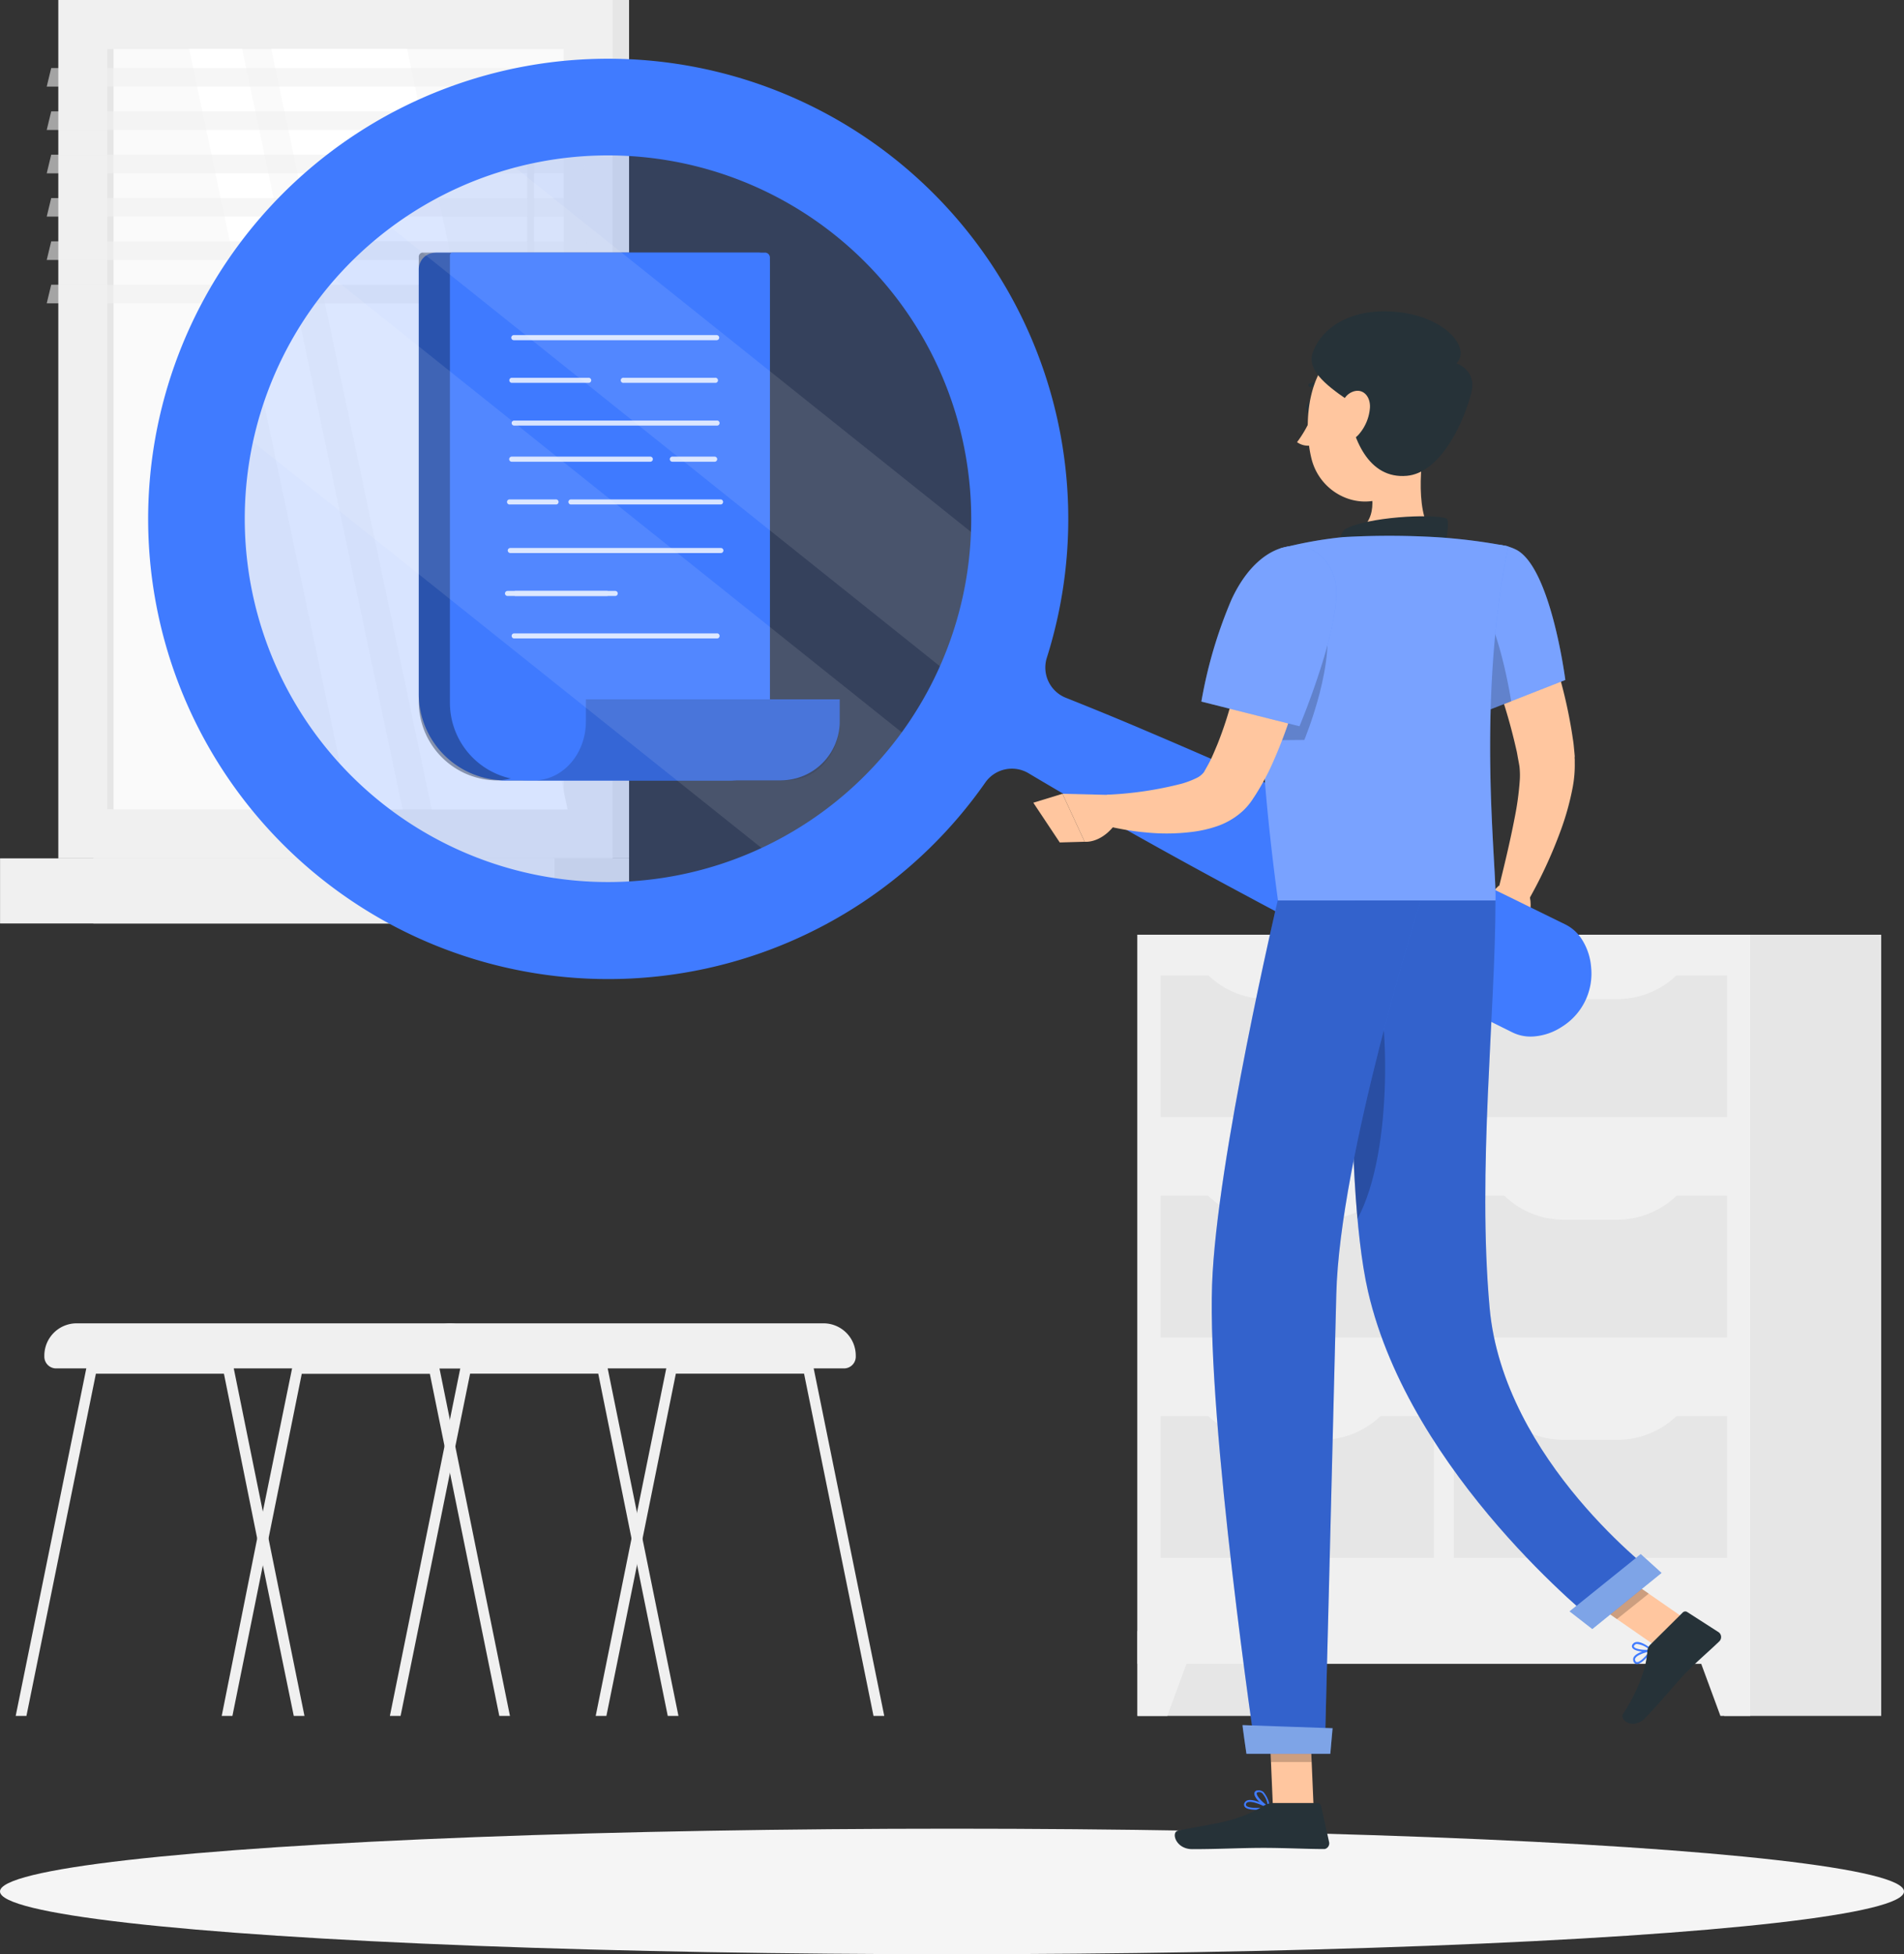 <svg id="Layer_1" data-name="Layer 1" xmlns="http://www.w3.org/2000/svg" viewBox="0 0 343.5 352.47"><rect x="0" y="0" width="343.5" height="352.47" fill="#333333" stroke="none"/><defs><style>.cls-1{fill:#e6e6e6;}.cls-2,.cls-5{fill:#f0f0f0;}.cls-18,.cls-3{fill:#fafafa;}.cls-13,.cls-15,.cls-4{fill:#fff;}.cls-5{opacity:0.6;}.cls-12,.cls-13,.cls-15,.cls-16,.cls-18,.cls-5,.cls-8{isolation:isolate;}.cls-6{fill:#f5f5f5;}.cls-12,.cls-7{fill:#407bff;}.cls-18,.cls-8{opacity:0.4;}.cls-12,.cls-16,.cls-9{opacity:0.2;}.cls-10{fill:#ffc69f;}.cls-11{fill:#7f3e3b;}.cls-13{opacity:0.1;}.cls-14{fill:#263238;}.cls-15{opacity:0.3;}.cls-17{fill:#2c6bdb;}</style></defs><rect class="cls-1" x="205.21" y="168.59" width="28.32" height="140.9"/><polygon class="cls-2" points="210.59 309.49 205.21 309.49 205.21 294.19 216.23 294.19 210.59 309.49"/><rect class="cls-1" x="311.07" y="168.59" width="28.32" height="140.9"/><rect class="cls-2" x="205.21" y="168.59" width="110.54" height="131.51"/><rect class="cls-1" x="209.38" y="255.41" width="49.29" height="25.57"/><rect class="cls-1" x="262.28" y="255.41" width="49.29" height="25.57"/><path class="cls-2" d="M282.06,259.7h9.76A15.43,15.43,0,0,0,303,254.88H270.86A15.5,15.5,0,0,0,282.06,259.7Z" transform="translate(0 -0.01)"/><path class="cls-2" d="M228.66,259.7h9.74a15.4,15.4,0,0,0,11.2-4.82H217.46A15.46,15.46,0,0,0,228.66,259.7Z" transform="translate(0 -0.01)"/><rect class="cls-1" x="209.38" y="215.66" width="49.29" height="25.57"/><rect class="cls-1" x="262.29" y="215.66" width="49.29" height="25.57"/><path class="cls-2" d="M282.06,220h9.76A15.4,15.4,0,0,0,303,215.13H270.86A15.4,15.4,0,0,0,282.06,220Z" transform="translate(0 -0.01)"/><path class="cls-2" d="M228.66,220h9.74a15.4,15.4,0,0,0,11.2-4.82H217.46A15.4,15.4,0,0,0,228.66,220Z" transform="translate(0 -0.01)"/><rect class="cls-1" x="209.38" y="175.92" width="49.29" height="25.57"/><rect class="cls-1" x="262.28" y="175.92" width="49.29" height="25.57"/><path class="cls-2" d="M282.06,180.21h9.76A15.43,15.43,0,0,0,303,175.39H270.86A15.5,15.5,0,0,0,282.06,180.21Z" transform="translate(0 -0.01)"/><path class="cls-2" d="M228.66,180.21h9.74a15.4,15.4,0,0,0,11.2-4.82H217.46A15.46,15.46,0,0,0,228.66,180.21Z" transform="translate(0 -0.01)"/><polygon class="cls-2" points="310.38 309.49 315.75 309.49 315.75 294.19 304.74 294.19 310.38 309.49"/><path class="cls-2" d="M107.47,309.5h1.93l5.53-27.26,1-4.77,6-29.7h23.13l12.53,61.73h1.94l-12.77-62.87a.94.94,0,0,0-.93-.75H121.16a.92.92,0,0,0-.92.75l-5.3,26.09-1,4.76Z" transform="translate(0 -0.01)"/><path class="cls-2" d="M70.34,309.5h1.93l12.54-61.73h23.12l6,29.71,1,4.76,5.54,27.26h1.93l-6.5-32-1-4.75-5.3-26.09a.94.94,0,0,0-.93-.75H84a.94.94,0,0,0-.93.75Z" transform="translate(0 -0.01)"/><path class="cls-2" d="M148.57,238.69H81.3a5.83,5.83,0,0,0-5.82,5.81v.2a2.12,2.12,0,0,0,2.12,2.12h74.66a2.12,2.12,0,0,0,2.13-2.11h0v-.2A5.83,5.83,0,0,0,148.57,238.69Z" transform="translate(0 -0.01)"/><path class="cls-2" d="M40,309.5h1.93l5.51-27.25,1-4.75,6-29.7H77.55l12.53,61.7H92L79.25,246.64a.94.94,0,0,0-.93-.75H53.65a.92.92,0,0,0-.92.75L47.4,272.73l-1,4.76Z" transform="translate(0 -0.01)"/><path class="cls-2" d="M2.83,309.5H4.77L17.3,247.78H40.4l6,29.71,1,4.76L53,309.5h1.93l-6.49-32-1-4.75-5.3-26.09a.94.94,0,0,0-.93-.75H16.53a.94.94,0,0,0-.93.75Z" transform="translate(0 -0.01)"/><path class="cls-2" d="M81.06,238.69H13.79A5.83,5.83,0,0,0,8,244.5v.2a2.12,2.12,0,0,0,2.12,2.12H84.76a2.12,2.12,0,0,0,2.12-2.12v-.2A5.83,5.83,0,0,0,81.06,238.69Z" transform="translate(0 -0.01)"/><rect class="cls-1" x="16.84" width="96.65" height="154.83"/><rect class="cls-2" x="10.52" width="100.01" height="154.83"/><rect class="cls-1" x="16.84" y="154.82" width="96.65" height="11.74"/><rect class="cls-2" x="0.01" y="154.82" width="100.01" height="11.74"/><rect class="cls-3" x="19.37" y="8.83" width="82.33" height="137.15"/><polygon class="cls-4" points="102.39 145.98 73.44 8.83 48.94 8.83 77.89 145.98 102.39 145.98"/><path class="cls-2" d="M95.73,129.61a.63.63,0,0,0,.63-.63h0V14.6a.63.63,0,1,0-1.26,0h0V129a.63.63,0,0,0,.63.63Z" transform="translate(0 -0.01)"/><polygon class="cls-4" points="72.63 145.98 43.68 8.83 34.13 8.83 63.08 145.98 72.63 145.98"/><rect class="cls-1" x="19.36" y="8.84" width="1.12" height="137.15"/><polygon class="cls-5" points="8.43 15.62 105.08 15.62 105.89 12.27 9.24 12.27 8.43 15.62"/><polygon class="cls-5" points="8.43 23.44 105.08 23.44 105.89 20.09 9.24 20.09 8.43 23.44"/><polygon class="cls-5" points="8.43 31.26 105.08 31.26 105.89 27.9 9.24 27.9 8.43 31.26"/><polygon class="cls-5" points="8.43 39.07 105.08 39.07 105.89 35.72 9.24 35.72 8.43 39.07"/><polygon class="cls-5" points="8.43 46.89 105.08 46.89 105.89 43.53 9.24 43.53 8.43 46.89"/><polygon class="cls-5" points="8.43 54.71 105.08 54.71 105.89 51.35 9.24 51.35 8.43 54.71"/><ellipse id="_Path_" data-name=" Path " class="cls-6" cx="171.75" cy="341.15" rx="171.75" ry="11.32"/><path class="cls-7" d="M78.57,45.57h58.21a2.12,2.12,0,0,1,2.12,2.12h0v85.74a7.32,7.32,0,0,1-7.31,7.33H91.16a15.61,15.61,0,0,1-15.61-15.61h0V48.59a3,3,0,0,1,3-3Z" transform="translate(0 -0.01)"/><path class="cls-8" d="M76.29,45.57h61.48a1.14,1.14,0,0,1,1.13,1.13h0v87.07a7,7,0,0,1-7,7H89.77a14.22,14.22,0,0,1-14.22-14.22h0V46.31A.74.74,0,0,1,76.29,45.57Z" transform="translate(0 -0.01)"/><path class="cls-7" d="M81.68,45.57H138a.9.9,0,0,1,.9.9V134a6.74,6.74,0,0,1-6.73,6.75h-37a14,14,0,0,1-14-14V46.08a.5.5,0,0,1,.49-.51Z" transform="translate(0 -0.01)"/><path class="cls-7" d="M90,140.75h50.89a10.61,10.61,0,0,0,10.6-10.61v-4H100.05v4A10.61,10.61,0,0,1,90,140.75Z" transform="translate(0 -0.01)"/><g class="cls-9"><path d="M96.77,140.75h45.3c5.21,0,9.44-4.75,9.44-10.61v-4H105.7v4C105.7,135.83,101.74,140.5,96.77,140.75Z" transform="translate(0 -0.01)"/></g><path class="cls-4" d="M129.29,115.16H92.7a.46.46,0,0,1,0-.91h36.59a.46.46,0,0,1,.14.91A.33.33,0,0,1,129.29,115.16Z" transform="translate(0 -0.01)"/><path class="cls-4" d="M130.06,99.76h-38a.48.48,0,0,1-.46-.46.46.46,0,0,1,.46-.45h38a.45.45,0,0,1,.45.45A.46.46,0,0,1,130.06,99.76Z" transform="translate(0 -0.01)"/><path class="cls-4" d="M111,107.5H91.56a.46.46,0,0,1-.46-.45.48.48,0,0,1,.46-.46H111a.46.46,0,0,1,.45.46A.45.45,0,0,1,111,107.5Z" transform="translate(0 -0.01)"/><path class="cls-4" d="M109.52,107.5H93a.45.45,0,0,1-.45-.45.46.46,0,0,1,.45-.46h16.49a.47.47,0,0,1,.46.46.45.45,0,0,1-.45.45Z" transform="translate(0 -0.01)"/><path class="cls-4" d="M117.32,83.29h-25a.46.46,0,1,1,0-.92h25a.46.46,0,1,1,0,.92Z" transform="translate(0 -0.01)"/><path class="cls-4" d="M128.93,83.29H121.3a.46.46,0,1,1,0-.92h7.63a.47.47,0,0,1,.46.46.46.46,0,0,1-.46.46Z" transform="translate(0 -0.01)"/><path class="cls-4" d="M130.06,91H102.94a.46.46,0,0,1,0-.91h27.12a.46.46,0,0,1,0,.91Z" transform="translate(0 -0.01)"/><path class="cls-4" d="M100.26,91H92a.46.46,0,0,1-.14-.91h8.38a.46.46,0,0,1,.14.91Z" transform="translate(0 -0.01)"/><path class="cls-4" d="M129.29,76.77H92.7a.46.46,0,0,1,0-.91h36.59a.46.46,0,0,1,.14.91A.33.33,0,0,1,129.29,76.77Z" transform="translate(0 -0.01)"/><path class="cls-4" d="M129.29,61.37H92.7a.46.46,0,1,1,0-.92h36.59a.47.47,0,0,1,.46.46.46.46,0,0,1-.46.46Z" transform="translate(0 -0.01)"/><path class="cls-4" d="M106.13,69.06H92.28a.46.46,0,0,1,0-.91h13.85a.46.46,0,0,1,.14.91Z" transform="translate(0 -0.01)"/><path class="cls-4" d="M129,69.06H112.52a.46.46,0,0,1-.14-.91.33.33,0,0,1,.14,0H129a.46.46,0,0,1,.14.91Z" transform="translate(0 -0.01)"/><path class="cls-10" d="M274.78,104.5c1.14,2.37,2,4.61,3,7s1.74,4.67,2.51,7.06a88.13,88.13,0,0,1,3.49,14.86c.11.63.16,1.31.23,2l.09,1a2,2,0,0,0,0,.52v.65a21.41,21.41,0,0,1-.39,4.52,48.63,48.63,0,0,1-2.11,7.6,83.69,83.69,0,0,1-6.37,13.55l-5.08-2.15c1.14-4.56,2.27-9.21,3.13-13.7a52.78,52.78,0,0,0,.89-6.51,14.12,14.12,0,0,0-.05-2.68l-.11-.63-.15-.8c-.1-.53-.17-1.06-.31-1.6a103.13,103.13,0,0,0-3.85-13c-.76-2.18-1.6-4.34-2.44-6.5s-1.78-4.35-2.63-6.36Z" transform="translate(0 -0.01)"/><path class="cls-10" d="M270.4,159.76l-3.9,3.8,8.5,4s2.07-3.6.64-6.86Z" transform="translate(0 -0.01)"/><polygon class="cls-11" points="263.33 169.22 270.51 172.16 274.98 167.51 266.47 163.55 263.33 169.22"/><path class="cls-12" d="M117.68,165.13a72,72,0,1,0-79.57-63.57,72,72,0,0,0,79.57,63.57Z" transform="translate(0 -0.01)"/><path class="cls-13" d="M65.3,36.86l109.49,87.49c.47-1,.92-2,1.34-3a71.1,71.1,0,0,0,5.21-20.48h0L86.76,25.3A71.13,71.13,0,0,0,65.3,36.86Z" transform="translate(0 -0.01)"/><path class="cls-13" d="M40,75.19l103,82.25a71.94,71.94,0,0,0,24.77-21.28L55.33,46.33A72.18,72.18,0,0,0,40,75.19Z" transform="translate(0 -0.01)"/><path class="cls-7" d="M287.05,174.44a10.82,10.82,0,0,0-1.73-5.1,7.43,7.43,0,0,0-2.95-2.61l-6.83-3.35c-4.54-2.25-9.12-4.44-13.69-6.63s-9.17-4.34-13.75-6.51-9.2-4.28-13.83-6.35q-13.87-6.28-27.87-12.22c-4.68-2-9.38-3.92-14.1-5.8h0a5.87,5.87,0,0,1-3.44-7.23,83,83,0,1,0-11.11,22.52,5.86,5.86,0,0,1,7.83-1.67h0q6.54,3.9,13.18,7.67,13.23,7.54,26.66,14.7c4.46,2.42,9,4.75,13.45,7.12s9,4.68,13.53,7,9,4.59,13.59,6.83l6.81,3.38a7.4,7.4,0,0,0,3.87.76,10.64,10.64,0,0,0,5.09-1.73A11.29,11.29,0,0,0,287.05,174.44ZM80.68,152.33a65.53,65.53,0,1,1,87.77-29.76,65.53,65.53,0,0,1-87.77,29.76Z" transform="translate(0 -0.01)"/><path class="cls-14" d="M237.07,73.61c0,.6-.32,1.08-.7,1.08s-.7-.48-.71-1.07.32-1.12.74-1.12S237.07,73,237.07,73.61Z" transform="translate(0 -0.01)"/><path class="cls-10" d="M236.81,74.69A21.37,21.37,0,0,1,234,79.76a3.39,3.39,0,0,0,2.83.53Z" transform="translate(0 -0.01)"/><path class="cls-14" d="M239.16,70.33a.35.35,0,0,0,.35-.35.35.35,0,0,0-.14-.28,3.44,3.44,0,0,0-3.13-.54.35.35,0,0,0-.15.47.34.34,0,0,0,.4.18h0a2.76,2.76,0,0,1,2.47.45A.31.31,0,0,0,239.16,70.33Z" transform="translate(0 -0.01)"/><path class="cls-10" d="M257.29,78.08c-1.05,5.38-2.1,15.22,1.66,18.81,0,0-1.47,5.45-11.46,5.45-11,0-5.25-5.45-5.25-5.45,6-1.43,5.84-5.88,4.8-10Z" transform="translate(0 -0.01)"/><path class="cls-14" d="M260.92,93.5c.83.27-.26,5.21-.26,5.21s-1.37,3.45-18.39,2.25c-1.3-.1-.8-4.84.44-5.53C246.71,93.25,258.19,92.64,260.92,93.5Z" transform="translate(0 -0.01)"/><path class="cls-7" d="M295.4,300.13c.93-.09,2.26-1.78,2.64-2.4a.17.17,0,0,0,0-.19.19.19,0,0,0-.17-.07c-.11,0-2.53.46-3.11,1.39a.82.82,0,0,0-.1.68.69.69,0,0,0,.57.59Zm2.12-2.23c-.65.9-1.72,2-2.24,1.88,0,0-.2,0-.29-.34a.42.42,0,0,1,.07-.39c.34-.55,1.69-1,2.5-1.15Z" transform="translate(0 -0.01)"/><path class="cls-7" d="M297.45,297.9a5.07,5.07,0,0,0,.54-.09.2.2,0,0,0,.12-.13.18.18,0,0,0-.06-.17c-.07-.06-1.68-1.44-2.78-1.34h0a.9.9,0,0,0-.69.36.56.56,0,0,0-.07.71C294.9,297.82,296.46,298,297.45,297.9Zm.09-.35c-1,.12-2.46-.08-2.74-.49a.28.28,0,0,1,.06-.31.64.64,0,0,1,.44-.23h0a4.21,4.21,0,0,1,2.24,1Z" transform="translate(0 -0.01)"/><path class="cls-7" d="M226.7,326.43a13.19,13.19,0,0,0,2.26-.2.18.18,0,0,0,.13-.15.16.16,0,0,0-.08-.17c-.11-.07-2.68-1.53-3.9-1.2a.88.88,0,0,0-.55.41.66.66,0,0,0,0,.76C224.85,326.3,225.76,326.43,226.7,326.43Zm1.69-.46c-1.36.19-3.22.18-3.56-.29-.05-.07-.09-.17,0-.39a.53.53,0,0,1,.34-.24c.78-.21,2.33.45,3.23.92Z" transform="translate(0 -0.01)"/><path class="cls-7" d="M228.92,326.23h.1a.17.17,0,0,0,.07-.16,4.92,4.92,0,0,0-1.14-2.83,1.25,1.25,0,0,0-1-.3.58.58,0,0,0-.65.49c-.13.83,1.62,2.42,2.51,2.82Zm-1.79-3a.9.9,0,0,1,.6.23,4.05,4.05,0,0,1,1,2.26c-.9-.54-2.1-1.79-2-2.29,0,0,0-.16.34-.19Z" transform="translate(0 -0.01)"/><polygon class="cls-10" points="236.99 326.05 229.65 326.05 228.92 309.03 236.26 309.03 236.99 326.05"/><polygon class="cls-10" points="304.51 292.34 298.77 296.93 284.19 286.8 289.93 282.22 304.51 292.34"/><path class="cls-14" d="M297.73,296.65l5.86-5.81a.65.65,0,0,1,.8-.08l5.62,3.61a1.07,1.07,0,0,1,.32,1.49,1,1,0,0,1-.16.2c-2.08,2-3.19,2.86-5.77,5.41-1.59,1.58-5.46,6.28-7.65,8.45s-4.62.29-3.92-.8c3.15-4.86,4.23-8.87,4.37-11.31A1.81,1.81,0,0,1,297.73,296.65Z" transform="translate(0 -0.01)"/><path class="cls-14" d="M229.7,325.21h8a.65.65,0,0,1,.63.5l1.45,6.53a1.06,1.06,0,0,1-.79,1.27l-.27,0c-2.89,0-7.07-.21-10.71-.21-4.25,0-7.93.23-12.91.23-3,0-3.86-3.05-2.59-3.33,5.74-1.25,10.43-1.39,15.4-4.45A3.45,3.45,0,0,1,229.7,325.21Z" transform="translate(0 -0.01)"/><path class="cls-7" d="M273.4,99.09c6.37,3,9,23.56,9,23.56l-14.65,5.75a116.23,116.23,0,0,1-5.51-17.16C260.21,102,266.91,96,273.4,99.09Z" transform="translate(0 -0.01)"/><path class="cls-15" d="M273.4,99.09c6.37,3,9,23.56,9,23.56l-14.65,5.75a116.23,116.23,0,0,1-5.51-17.16C260.21,102,266.91,96,273.4,99.09Z" transform="translate(0 -0.01)"/><path class="cls-16" d="M263.93,105.12a8.56,8.56,0,0,0-1.56-.57,13.45,13.45,0,0,0-.06,6.7,117.26,117.26,0,0,0,5.5,17.15l4.83-1.89C271.75,121.14,269,107.56,263.93,105.12Z" transform="translate(0 -0.01)"/><path class="cls-7" d="M231,98.93s-7.82,8.83-.44,63.5H269.8c.27-6-3.52-35.46,2.3-63.88A102.08,102.08,0,0,0,259,96.89a145.55,145.55,0,0,0-16.71,0A73.22,73.22,0,0,0,231,98.93Z" transform="translate(0 -0.01)"/><path class="cls-15" d="M231,98.93s-7.82,8.83-.44,63.5H269.8c.27-6-3.52-35.46,2.3-63.88A102.08,102.08,0,0,0,259,96.89a145.55,145.55,0,0,0-16.71,0A73.22,73.22,0,0,0,231,98.93Z" transform="translate(0 -0.01)"/><path class="cls-16" d="M238.85,110.65c-1.78-5.34-6.06-7.05-10.42-3.88-.88,5.18-1.5,13.53-.79,26.77l7.67-.07S241.5,118.6,238.85,110.65Z" transform="translate(0 -0.01)"/><path class="cls-10" d="M237.4,108.5c-.32,2.68-.77,5.11-1.25,7.64s-1.06,5-1.71,7.49a85.49,85.49,0,0,1-5.22,14.82c-.57,1.23-1.23,2.44-1.93,3.65-.37.61-.72,1.21-1.14,1.82a11.73,11.73,0,0,1-1.86,2.29,13.27,13.27,0,0,1-4.81,2.85,22,22,0,0,1-4.46,1,36.77,36.77,0,0,1-8.19.1c-1.32-.11-2.62-.28-3.91-.51s-2.53-.47-3.87-.83l.66-5.47a64.93,64.93,0,0,0,13.51-2,16.26,16.26,0,0,0,2.62-1,3.67,3.67,0,0,0,1.39-1.11c-.07.07.66-1.14,1.09-2s.9-2,1.32-3a67.55,67.55,0,0,0,2.21-6.47c.68-2.22,1.25-4.5,1.79-6.8s1-4.62,1.49-7,.87-4.74,1.23-7Z" transform="translate(0 -0.01)"/><path class="cls-7" d="M240.76,104.29c2.07,6.71-6.32,26.71-6.32,26.71l-17.7-4.45a82.51,82.51,0,0,1,5.43-18.39C227.92,95.71,238.28,96.23,240.76,104.29Z" transform="translate(0 -0.01)"/><path class="cls-15" d="M240.76,104.29c2.07,6.71-6.32,26.71-6.32,26.71l-17.7-4.45a82.51,82.51,0,0,1,5.43-18.39C227.92,95.71,238.28,96.23,240.76,104.29Z" transform="translate(0 -0.01)"/><path class="cls-10" d="M200,143.38l-8.32-.2,4,8.65s3.39.45,6.17-4.12l2.93-3.49-3.38-.72A10.87,10.87,0,0,0,200,143.38Z" transform="translate(0 -0.01)"/><polygon class="cls-10" points="186.42 144.78 191.19 151.95 195.68 151.82 191.68 143.17 186.42 144.78"/><polygon class="cls-16" points="228.92 309.04 229.29 317.81 236.64 317.81 236.27 309.04 228.92 309.04"/><polygon class="cls-16" points="289.93 282.22 284.19 286.81 291.71 292.03 297.45 287.43 289.93 282.22"/><path class="cls-10" d="M256.83,72.34c-.44,7.28-.33,11.56-4,15.3-5.52,5.62-14.51,2.3-16.25-5C235,76.1,236,65.3,243.11,62.39a10,10,0,0,1,13.72,10Z" transform="translate(0 -0.01)"/><path class="cls-14" d="M262.75,65.56s3.83,1.14,2.64,5.51c-1.81,6.64-6.07,14.28-11.58,14.76-6.84.61-9.93-6.46-10.83-13.77-4.1-2.81-7.14-5.44-6.17-8.37,1.5-4.5,7-8.37,15.6-7.37S265.4,62.92,262.75,65.56Z" transform="translate(0 -0.01)"/><path class="cls-10" d="M247.15,73.56a8.23,8.23,0,0,1-2.07,4.87c-1.6,1.76-3.27.66-3.55-1.48-.26-1.94.27-5.19,2.23-6.16S247.28,71.38,247.15,73.56Z" transform="translate(0 -0.01)"/><path class="cls-7" d="M244.45,162.43S242,212,246.8,232.93c7.64,33.22,41.27,59.84,41.27,59.84l10.82-8.65s-27.67-20.62-30.15-48.25c-2.24-24.84,1.06-53.37,1.06-73.44Z" transform="translate(0 -0.01)"/><path class="cls-16" d="M244.45,162.43S242,212,246.8,232.93c7.64,33.22,41.27,59.84,41.27,59.84l10.82-8.65s-27.67-20.62-30.15-48.25c-2.24-24.84,1.06-53.37,1.06-73.44Z" transform="translate(0 -0.01)"/><path class="cls-16" d="M248.13,177.1c-1-1.93-3,3.82-4.31,11.2,0,10.18.18,21.76,1.07,31.57C251.69,207.32,250.25,181.1,248.13,177.1Z" transform="translate(0 -0.01)"/><path class="cls-17" d="M283.18,290.64l4.09,3.18,12.48-10.11L296,280.32Z" transform="translate(0 -0.01)"/><path class="cls-18" d="M283.18,290.64l4.09,3.18,12.48-10.11L296,280.32Z" transform="translate(0 -0.01)"/><path class="cls-7" d="M230.51,162.43s-11.07,46.9-11.84,69.3c-.88,25.13,7.89,84.39,7.89,84.39H239s1.53-59.72,2.08-82.61c.6-24.95,15.25-71.08,15.25-71.08Z" transform="translate(0 -0.01)"/><path class="cls-16" d="M230.51,162.43s-11.07,46.9-11.84,69.3c-.88,25.13,7.89,84.39,7.89,84.39H239s1.53-59.72,2.08-82.61c.6-24.95,15.25-71.08,15.25-71.08Z" transform="translate(0 -0.01)"/><path class="cls-17" d="M224.17,311.16c-.06,0,.7,5.17.7,5.17H240l.41-4.61Z" transform="translate(0 -0.01)"/><path class="cls-18" d="M224.17,311.16c-.06,0,.7,5.17.7,5.17H240l.41-4.61Z" transform="translate(0 -0.01)"/></svg>